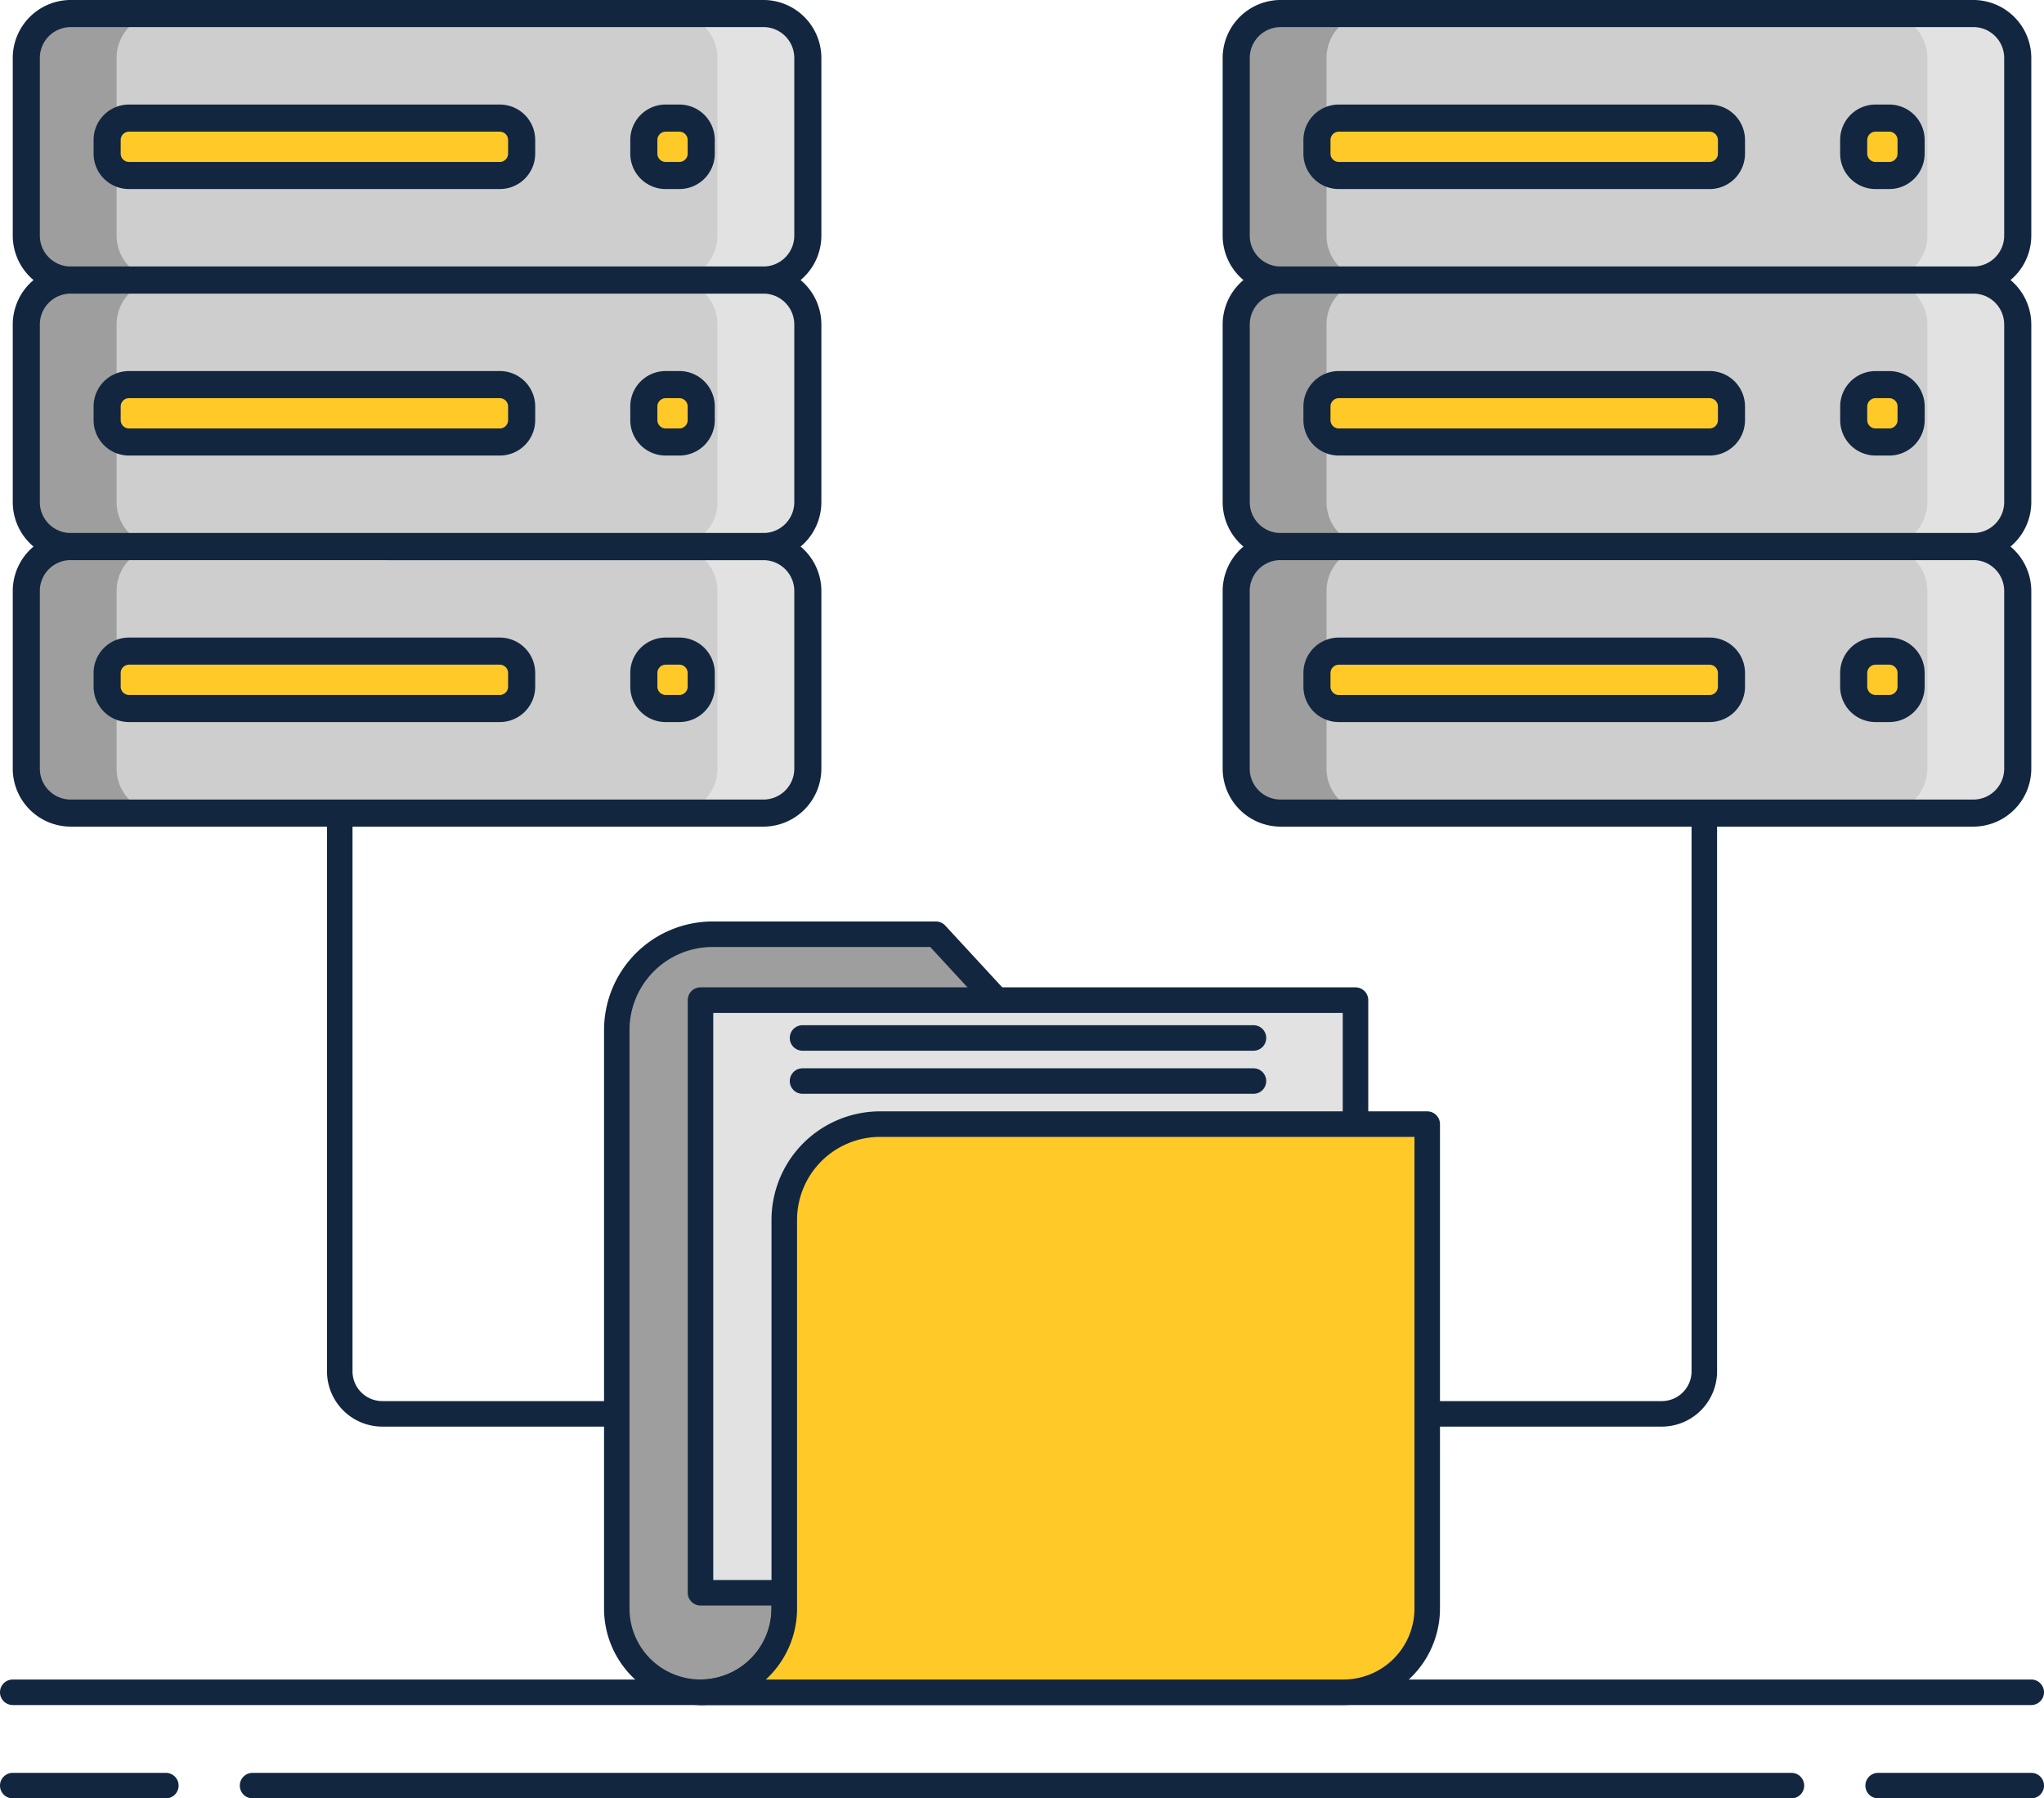 <svg xmlns="http://www.w3.org/2000/svg" width="170.498" height="150" viewBox="0 0 170.498 150">
  <g id="t2-p2" transform="translate(732.292 -804.967)">
    <g id="Group_96969" data-name="Group 96969" transform="translate(-731.228 804.967)">
      <g id="Group_96934" data-name="Group 96934" transform="translate(1.129 23.359)">
        <g id="Group_96933" data-name="Group 96933">
          <rect id="Rectangle_8676" data-name="Rectangle 8676" width="65.191" height="22.229" rx="4.919" fill="#cecece"/>
        </g>
      </g>
      <g id="Group_96936" data-name="Group 96936" transform="translate(1.129 45.588)">
        <g id="Group_96935" data-name="Group 96935">
          <rect id="Rectangle_8677" data-name="Rectangle 8677" width="65.191" height="22.229" rx="4.919" fill="#cecece"/>
        </g>
      </g>
      <g id="Group_96938" data-name="Group 96938" transform="translate(1.129 1.13)">
        <g id="Group_96937" data-name="Group 96937">
          <rect id="Rectangle_8678" data-name="Rectangle 8678" width="65.191" height="22.229" rx="4.919" fill="#cecece"/>
        </g>
      </g>
      <g id="Group_96940" data-name="Group 96940" transform="translate(55.084 1.13)">
        <g id="Group_96939" data-name="Group 96939">
          <path id="Path_142584" data-name="Path 142584" d="M-645.605,806.56h-7.532a3.7,3.7,0,0,1,3.7,3.7v14.82a3.7,3.7,0,0,1-3.7,3.7h7.532a3.7,3.7,0,0,0,3.7-3.7v-14.82A3.7,3.7,0,0,0-645.605,806.56Z" transform="translate(653.137 -806.56)" fill="#e2e2e2"/>
        </g>
      </g>
      <g id="Group_96942" data-name="Group 96942" transform="translate(1.129 1.13)">
        <g id="Group_96941" data-name="Group 96941">
          <path id="Path_142585" data-name="Path 142585" d="M-725.5,806.56h7.532a3.7,3.7,0,0,0-3.7,3.7v14.82a3.705,3.705,0,0,0,3.7,3.7H-725.5a3.705,3.705,0,0,1-3.7-3.7v-14.82A3.7,3.7,0,0,1-725.5,806.56Z" transform="translate(729.2 -806.56)" fill="#9e9e9e"/>
        </g>
      </g>
      <g id="Group_96944" data-name="Group 96944" transform="translate(1.129 23.359)">
        <g id="Group_96943" data-name="Group 96943">
          <path id="Path_142586" data-name="Path 142586" d="M-725.5,837.9h7.532a3.7,3.7,0,0,0-3.7,3.7v14.82a3.7,3.7,0,0,0,3.7,3.7H-725.5a3.7,3.7,0,0,1-3.7-3.7V841.6A3.7,3.7,0,0,1-725.5,837.9Z" transform="translate(729.2 -837.898)" fill="#9e9e9e"/>
        </g>
      </g>
      <g id="Group_96946" data-name="Group 96946" transform="translate(1.129 45.589)">
        <g id="Group_96945" data-name="Group 96945">
          <path id="Path_142587" data-name="Path 142587" d="M-725.5,869.236h7.532a3.7,3.7,0,0,0-3.7,3.7v14.82a3.7,3.7,0,0,0,3.7,3.7H-725.5a3.7,3.7,0,0,1-3.7-3.7V872.94A3.7,3.7,0,0,1-725.5,869.236Z" transform="translate(729.2 -869.236)" fill="#9e9e9e"/>
        </g>
      </g>
      <g id="Group_96948" data-name="Group 96948" transform="translate(55.084 23.359)">
        <g id="Group_96947" data-name="Group 96947">
          <path id="Path_142588" data-name="Path 142588" d="M-645.605,837.9h-7.532a3.7,3.7,0,0,1,3.7,3.7v14.82a3.7,3.7,0,0,1-3.7,3.7h7.532a3.7,3.7,0,0,0,3.7-3.7V841.6A3.7,3.7,0,0,0-645.605,837.9Z" transform="translate(653.137 -837.898)" fill="#e2e2e2"/>
        </g>
      </g>
      <g id="Group_96950" data-name="Group 96950" transform="translate(55.084 45.589)">
        <g id="Group_96949" data-name="Group 96949">
          <path id="Path_142589" data-name="Path 142589" d="M-645.605,869.236h-7.532a3.7,3.7,0,0,1,3.7,3.7v14.82a3.7,3.7,0,0,1-3.7,3.7h7.532a3.7,3.7,0,0,0,3.7-3.7V872.94A3.7,3.7,0,0,0-645.605,869.236Z" transform="translate(653.137 -869.236)" fill="#e2e2e2"/>
        </g>
      </g>
      <g id="Group_96952" data-name="Group 96952">
        <g id="Group_96951" data-name="Group 96951">
          <path id="Path_142590" data-name="Path 142590" d="M-668.176,829.456h-57.782a4.84,4.84,0,0,1-4.834-4.834V809.8a4.84,4.84,0,0,1,4.834-4.834h57.782a4.84,4.84,0,0,1,4.834,4.834v14.82A4.84,4.84,0,0,1-668.176,829.456Zm-57.782-22.229a2.578,2.578,0,0,0-2.575,2.575v14.82a2.577,2.577,0,0,0,2.575,2.574h57.782a2.578,2.578,0,0,0,2.575-2.574V809.8a2.578,2.578,0,0,0-2.575-2.575Z" transform="translate(730.792 -804.967)" fill="#12263f"/>
        </g>
      </g>
      <g id="Group_96954" data-name="Group 96954" transform="translate(0 22.229)">
        <g id="Group_96953" data-name="Group 96953">
          <path id="Path_142591" data-name="Path 142591" d="M-668.176,860.794h-57.782a4.84,4.84,0,0,1-4.834-4.835v-14.82a4.84,4.84,0,0,1,4.834-4.835h57.782a4.84,4.84,0,0,1,4.834,4.835v14.82A4.84,4.84,0,0,1-668.176,860.794Zm-57.782-22.23a2.578,2.578,0,0,0-2.575,2.575v14.82a2.578,2.578,0,0,0,2.575,2.575h57.782a2.578,2.578,0,0,0,2.575-2.575v-14.82a2.578,2.578,0,0,0-2.575-2.575Z" transform="translate(730.792 -836.304)" fill="#12263f"/>
        </g>
      </g>
      <g id="Group_96956" data-name="Group 96956" transform="translate(0 44.459)">
        <g id="Group_96955" data-name="Group 96955">
          <path id="Path_142592" data-name="Path 142592" d="M-668.176,892.132h-57.782a4.84,4.84,0,0,1-4.834-4.834v-14.82a4.839,4.839,0,0,1,4.834-4.834h57.782a4.839,4.839,0,0,1,4.834,4.834V887.3A4.84,4.84,0,0,1-668.176,892.132ZM-725.958,869.9a2.577,2.577,0,0,0-2.575,2.574V887.3a2.578,2.578,0,0,0,2.575,2.575h57.782A2.578,2.578,0,0,0-665.6,887.3v-14.82a2.578,2.578,0,0,0-2.575-2.574Z" transform="translate(730.792 -867.643)" fill="#12263f"/>
        </g>
      </g>
      <g id="Group_96957" data-name="Group 96957" transform="translate(7.87 9.851)">
        <rect id="Rectangle_8679" data-name="Rectangle 8679" width="34.575" height="4.787" rx="2.394" fill="#ffca28"/>
      </g>
      <g id="Group_96958" data-name="Group 96958" transform="translate(7.87 32.08)">
        <rect id="Rectangle_8680" data-name="Rectangle 8680" width="34.575" height="4.787" rx="2.394" fill="#ffca28"/>
      </g>
      <g id="Group_96959" data-name="Group 96959" transform="translate(7.87 54.309)">
        <rect id="Rectangle_8681" data-name="Rectangle 8681" width="34.575" height="4.787" rx="2.394" fill="#ffca28"/>
      </g>
      <g id="Group_96960" data-name="Group 96960" transform="translate(6.739 8.721)">
        <path id="Path_142593" data-name="Path 142593" d="M-687.4,824.308h-30.938a2.952,2.952,0,0,1-2.949-2.949v-1.15a2.952,2.952,0,0,1,2.949-2.949H-687.4a2.952,2.952,0,0,1,2.949,2.949v1.15A2.952,2.952,0,0,1-687.4,824.308Zm-30.938-4.787a.7.7,0,0,0-.689.689v1.15a.7.7,0,0,0,.689.689H-687.4a.7.7,0,0,0,.689-.689v-1.15a.7.7,0,0,0-.689-.689Z" transform="translate(721.291 -817.261)" fill="#12263f"/>
      </g>
      <g id="Group_96961" data-name="Group 96961" transform="translate(6.739 30.95)">
        <path id="Path_142594" data-name="Path 142594" d="M-687.4,855.646h-30.938a2.952,2.952,0,0,1-2.949-2.949v-1.15a2.952,2.952,0,0,1,2.949-2.949H-687.4a2.952,2.952,0,0,1,2.949,2.949v1.15A2.952,2.952,0,0,1-687.4,855.646Zm-30.938-4.787a.7.7,0,0,0-.689.689v1.15a.7.7,0,0,0,.689.689H-687.4a.7.7,0,0,0,.689-.689v-1.15a.7.7,0,0,0-.689-.689Z" transform="translate(721.291 -848.599)" fill="#12263f"/>
      </g>
      <g id="Group_96962" data-name="Group 96962" transform="translate(6.739 53.18)">
        <path id="Path_142595" data-name="Path 142595" d="M-687.4,886.984h-30.938a2.952,2.952,0,0,1-2.949-2.949v-1.15a2.952,2.952,0,0,1,2.949-2.949H-687.4a2.952,2.952,0,0,1,2.949,2.949v1.15A2.952,2.952,0,0,1-687.4,886.984Zm-30.938-4.788a.7.7,0,0,0-.689.689v1.15a.7.7,0,0,0,.689.689H-687.4a.7.7,0,0,0,.689-.689v-1.15a.7.7,0,0,0-.689-.689Z" transform="translate(721.291 -879.937)" fill="#12263f"/>
      </g>
      <g id="Group_96963" data-name="Group 96963" transform="translate(52.64 9.851)">
        <rect id="Rectangle_8682" data-name="Rectangle 8682" width="4.787" height="4.787" rx="2.394" fill="#ffca28"/>
      </g>
      <g id="Group_96964" data-name="Group 96964" transform="translate(51.51 8.721)">
        <path id="Path_142596" data-name="Path 142596" d="M-654.076,824.308h-1.15a2.952,2.952,0,0,1-2.949-2.949v-1.15a2.952,2.952,0,0,1,2.949-2.949h1.15a2.952,2.952,0,0,1,2.949,2.949v1.15A2.952,2.952,0,0,1-654.076,824.308Zm-1.15-4.787a.7.7,0,0,0-.689.689v1.15a.7.7,0,0,0,.689.689h1.15a.7.7,0,0,0,.689-.689v-1.15a.7.7,0,0,0-.689-.689Z" transform="translate(658.175 -817.261)" fill="#12263f"/>
      </g>
      <g id="Group_96965" data-name="Group 96965" transform="translate(52.64 32.08)">
        <rect id="Rectangle_8683" data-name="Rectangle 8683" width="4.787" height="4.787" rx="2.394" fill="#ffca28"/>
      </g>
      <g id="Group_96966" data-name="Group 96966" transform="translate(51.51 30.95)">
        <path id="Path_142597" data-name="Path 142597" d="M-654.076,855.646h-1.15a2.952,2.952,0,0,1-2.949-2.949v-1.15a2.952,2.952,0,0,1,2.949-2.949h1.15a2.952,2.952,0,0,1,2.949,2.949v1.15A2.952,2.952,0,0,1-654.076,855.646Zm-1.15-4.787a.7.7,0,0,0-.689.689v1.15a.7.7,0,0,0,.689.689h1.15a.7.7,0,0,0,.689-.689v-1.15a.7.7,0,0,0-.689-.689Z" transform="translate(658.175 -848.599)" fill="#12263f"/>
      </g>
      <g id="Group_96967" data-name="Group 96967" transform="translate(52.64 54.309)">
        <rect id="Rectangle_8684" data-name="Rectangle 8684" width="4.787" height="4.787" rx="2.394" fill="#ffca28"/>
      </g>
      <g id="Group_96968" data-name="Group 96968" transform="translate(51.51 53.18)">
        <path id="Path_142598" data-name="Path 142598" d="M-654.076,886.984h-1.15a2.952,2.952,0,0,1-2.949-2.949v-1.15a2.952,2.952,0,0,1,2.949-2.949h1.15a2.952,2.952,0,0,1,2.949,2.949v1.15A2.952,2.952,0,0,1-654.076,886.984Zm-1.15-4.788a.7.7,0,0,0-.689.689v1.15a.7.7,0,0,0,.689.689h1.15a.7.7,0,0,0,.689-.689v-1.15a.7.7,0,0,0-.689-.689Z" transform="translate(658.175 -879.937)" fill="#12263f"/>
      </g>
    </g>
    <g id="Group_97006" data-name="Group 97006" transform="translate(-630.309 804.967)">
      <g id="Group_96971" data-name="Group 96971" transform="translate(1.13 23.359)">
        <g id="Group_96970" data-name="Group 96970">
          <rect id="Rectangle_8685" data-name="Rectangle 8685" width="65.191" height="22.229" rx="4.919" fill="#cecece"/>
        </g>
      </g>
      <g id="Group_96973" data-name="Group 96973" transform="translate(1.13 45.588)">
        <g id="Group_96972" data-name="Group 96972">
          <rect id="Rectangle_8686" data-name="Rectangle 8686" width="65.191" height="22.229" rx="4.919" fill="#cecece"/>
        </g>
      </g>
      <g id="Group_96975" data-name="Group 96975" transform="translate(1.13 1.13)">
        <g id="Group_96974" data-name="Group 96974">
          <rect id="Rectangle_8687" data-name="Rectangle 8687" width="65.191" height="22.229" rx="4.919" fill="#cecece"/>
        </g>
      </g>
      <g id="Group_96977" data-name="Group 96977" transform="translate(55.084 1.13)">
        <g id="Group_96976" data-name="Group 96976">
          <path id="Path_142599" data-name="Path 142599" d="M-503.334,806.56h-7.532a3.7,3.7,0,0,1,3.7,3.7v14.82a3.7,3.7,0,0,1-3.7,3.7h7.532a3.705,3.705,0,0,0,3.7-3.7v-14.82A3.7,3.7,0,0,0-503.334,806.56Z" transform="translate(510.866 -806.56)" fill="#e2e2e2"/>
        </g>
      </g>
      <g id="Group_96979" data-name="Group 96979" transform="translate(1.13 1.13)">
        <g id="Group_96978" data-name="Group 96978">
          <path id="Path_142600" data-name="Path 142600" d="M-583.223,806.56h7.532a3.7,3.7,0,0,0-3.7,3.7v14.82a3.705,3.705,0,0,0,3.7,3.7h-7.532a3.7,3.7,0,0,1-3.7-3.7v-14.82A3.7,3.7,0,0,1-583.223,806.56Z" transform="translate(586.928 -806.56)" fill="#9e9e9e"/>
        </g>
      </g>
      <g id="Group_96981" data-name="Group 96981" transform="translate(1.13 23.359)">
        <g id="Group_96980" data-name="Group 96980">
          <path id="Path_142601" data-name="Path 142601" d="M-583.223,837.9h7.532a3.7,3.7,0,0,0-3.7,3.7v14.82a3.7,3.7,0,0,0,3.7,3.7h-7.532a3.7,3.7,0,0,1-3.7-3.7V841.6A3.7,3.7,0,0,1-583.223,837.9Z" transform="translate(586.928 -837.898)" fill="#9e9e9e"/>
        </g>
      </g>
      <g id="Group_96983" data-name="Group 96983" transform="translate(1.13 45.589)">
        <g id="Group_96982" data-name="Group 96982">
          <path id="Path_142602" data-name="Path 142602" d="M-583.223,869.236h7.532a3.7,3.7,0,0,0-3.7,3.7v14.82a3.7,3.7,0,0,0,3.7,3.7h-7.532a3.7,3.7,0,0,1-3.7-3.7V872.94A3.7,3.7,0,0,1-583.223,869.236Z" transform="translate(586.928 -869.236)" fill="#9e9e9e"/>
        </g>
      </g>
      <g id="Group_96985" data-name="Group 96985" transform="translate(55.084 23.359)">
        <g id="Group_96984" data-name="Group 96984">
          <path id="Path_142603" data-name="Path 142603" d="M-503.334,837.9h-7.532a3.7,3.7,0,0,1,3.7,3.7v14.82a3.7,3.7,0,0,1-3.7,3.7h7.532a3.7,3.7,0,0,0,3.7-3.7V841.6A3.7,3.7,0,0,0-503.334,837.9Z" transform="translate(510.866 -837.898)" fill="#e2e2e2"/>
        </g>
      </g>
      <g id="Group_96987" data-name="Group 96987" transform="translate(55.084 45.589)">
        <g id="Group_96986" data-name="Group 96986">
          <path id="Path_142604" data-name="Path 142604" d="M-503.334,869.236h-7.532a3.7,3.7,0,0,1,3.7,3.7v14.82a3.7,3.7,0,0,1-3.7,3.7h7.532a3.7,3.7,0,0,0,3.7-3.7V872.94A3.7,3.7,0,0,0-503.334,869.236Z" transform="translate(510.866 -869.236)" fill="#e2e2e2"/>
        </g>
      </g>
      <g id="Group_96989" data-name="Group 96989" transform="translate(0)">
        <g id="Group_96988" data-name="Group 96988">
          <path id="Path_142605" data-name="Path 142605" d="M-525.9,829.456h-57.782a4.84,4.84,0,0,1-4.835-4.834V809.8a4.841,4.841,0,0,1,4.835-4.834H-525.9a4.84,4.84,0,0,1,4.834,4.834v14.82A4.84,4.84,0,0,1-525.9,829.456Zm-57.782-22.229a2.578,2.578,0,0,0-2.575,2.575v14.82a2.577,2.577,0,0,0,2.575,2.574H-525.9a2.577,2.577,0,0,0,2.574-2.574V809.8a2.578,2.578,0,0,0-2.574-2.575Z" transform="translate(588.521 -804.967)" fill="#12263f"/>
        </g>
      </g>
      <g id="Group_96991" data-name="Group 96991" transform="translate(0 22.229)">
        <g id="Group_96990" data-name="Group 96990">
          <path id="Path_142606" data-name="Path 142606" d="M-525.9,860.794h-57.782a4.841,4.841,0,0,1-4.835-4.835v-14.82a4.841,4.841,0,0,1,4.835-4.835H-525.9a4.84,4.84,0,0,1,4.834,4.835v14.82A4.841,4.841,0,0,1-525.9,860.794Zm-57.782-22.23a2.578,2.578,0,0,0-2.575,2.575v14.82a2.578,2.578,0,0,0,2.575,2.575H-525.9a2.578,2.578,0,0,0,2.574-2.575v-14.82a2.578,2.578,0,0,0-2.574-2.575Z" transform="translate(588.521 -836.304)" fill="#12263f"/>
        </g>
      </g>
      <g id="Group_96993" data-name="Group 96993" transform="translate(0 44.459)">
        <g id="Group_96992" data-name="Group 96992">
          <path id="Path_142607" data-name="Path 142607" d="M-525.9,892.132h-57.782a4.841,4.841,0,0,1-4.835-4.834v-14.82a4.84,4.84,0,0,1,4.835-4.834H-525.9a4.84,4.84,0,0,1,4.834,4.834V887.3A4.84,4.84,0,0,1-525.9,892.132ZM-583.686,869.9a2.577,2.577,0,0,0-2.575,2.574V887.3a2.578,2.578,0,0,0,2.575,2.575H-525.9a2.578,2.578,0,0,0,2.574-2.575v-14.82A2.577,2.577,0,0,0-525.9,869.9Z" transform="translate(588.521 -867.643)" fill="#12263f"/>
        </g>
      </g>
      <g id="Group_96994" data-name="Group 96994" transform="translate(7.87 9.851)">
        <rect id="Rectangle_8688" data-name="Rectangle 8688" width="34.575" height="4.787" rx="2.394" fill="#ffca28"/>
      </g>
      <g id="Group_96995" data-name="Group 96995" transform="translate(7.87 32.08)">
        <rect id="Rectangle_8689" data-name="Rectangle 8689" width="34.575" height="4.787" rx="2.394" fill="#ffca28"/>
      </g>
      <g id="Group_96996" data-name="Group 96996" transform="translate(7.87 54.309)">
        <rect id="Rectangle_8690" data-name="Rectangle 8690" width="34.575" height="4.787" rx="2.394" fill="#ffca28"/>
      </g>
      <g id="Group_96997" data-name="Group 96997" transform="translate(6.74 8.721)">
        <path id="Path_142608" data-name="Path 142608" d="M-545.133,824.308H-576.07a2.952,2.952,0,0,1-2.949-2.949v-1.15a2.952,2.952,0,0,1,2.949-2.949h30.937a2.952,2.952,0,0,1,2.949,2.949v1.15A2.952,2.952,0,0,1-545.133,824.308Zm-30.937-4.787a.7.7,0,0,0-.69.689v1.15a.7.7,0,0,0,.69.689h30.937a.7.7,0,0,0,.69-.689v-1.15a.7.7,0,0,0-.69-.689Z" transform="translate(579.019 -817.261)" fill="#12263f"/>
      </g>
      <g id="Group_96998" data-name="Group 96998" transform="translate(6.74 30.95)">
        <path id="Path_142609" data-name="Path 142609" d="M-545.133,855.646H-576.07a2.952,2.952,0,0,1-2.949-2.949v-1.15a2.952,2.952,0,0,1,2.949-2.949h30.937a2.952,2.952,0,0,1,2.949,2.949v1.15A2.952,2.952,0,0,1-545.133,855.646Zm-30.937-4.787a.7.7,0,0,0-.69.689v1.15a.7.7,0,0,0,.69.689h30.937a.7.7,0,0,0,.69-.689v-1.15a.7.7,0,0,0-.69-.689Z" transform="translate(579.019 -848.599)" fill="#12263f"/>
      </g>
      <g id="Group_96999" data-name="Group 96999" transform="translate(6.74 53.18)">
        <path id="Path_142610" data-name="Path 142610" d="M-545.133,886.984H-576.07a2.952,2.952,0,0,1-2.949-2.949v-1.15a2.952,2.952,0,0,1,2.949-2.949h30.937a2.952,2.952,0,0,1,2.949,2.949v1.15A2.952,2.952,0,0,1-545.133,886.984ZM-576.07,882.2a.7.7,0,0,0-.69.689v1.15a.7.7,0,0,0,.69.689h30.937a.7.7,0,0,0,.69-.689v-1.15a.7.7,0,0,0-.69-.689Z" transform="translate(579.019 -879.937)" fill="#12263f"/>
      </g>
      <g id="Group_97000" data-name="Group 97000" transform="translate(52.641 9.851)">
        <rect id="Rectangle_8691" data-name="Rectangle 8691" width="4.787" height="4.787" rx="2.394" fill="#ffca28"/>
      </g>
      <g id="Group_97001" data-name="Group 97001" transform="translate(51.511 8.721)">
        <path id="Path_142611" data-name="Path 142611" d="M-511.805,824.308h-1.149a2.952,2.952,0,0,1-2.949-2.949v-1.15a2.952,2.952,0,0,1,2.949-2.949h1.149a2.952,2.952,0,0,1,2.949,2.949v1.15A2.951,2.951,0,0,1-511.805,824.308Zm-1.149-4.787a.7.7,0,0,0-.689.689v1.15a.7.7,0,0,0,.689.689h1.149a.7.7,0,0,0,.69-.689v-1.15a.7.7,0,0,0-.69-.689Z" transform="translate(515.903 -817.261)" fill="#12263f"/>
      </g>
      <g id="Group_97002" data-name="Group 97002" transform="translate(52.641 32.08)">
        <rect id="Rectangle_8692" data-name="Rectangle 8692" width="4.787" height="4.787" rx="2.394" fill="#ffca28"/>
      </g>
      <g id="Group_97003" data-name="Group 97003" transform="translate(51.511 30.95)">
        <path id="Path_142612" data-name="Path 142612" d="M-511.805,855.646h-1.149A2.952,2.952,0,0,1-515.9,852.7v-1.15a2.952,2.952,0,0,1,2.949-2.949h1.149a2.952,2.952,0,0,1,2.949,2.949v1.15A2.952,2.952,0,0,1-511.805,855.646Zm-1.149-4.787a.7.7,0,0,0-.689.689v1.15a.7.7,0,0,0,.689.689h1.149a.7.7,0,0,0,.69-.689v-1.15a.7.7,0,0,0-.69-.689Z" transform="translate(515.903 -848.599)" fill="#12263f"/>
      </g>
      <g id="Group_97004" data-name="Group 97004" transform="translate(52.641 54.309)">
        <rect id="Rectangle_8693" data-name="Rectangle 8693" width="4.787" height="4.787" rx="2.394" fill="#ffca28"/>
      </g>
      <g id="Group_97005" data-name="Group 97005" transform="translate(51.511 53.18)">
        <path id="Path_142613" data-name="Path 142613" d="M-511.805,886.984h-1.149a2.952,2.952,0,0,1-2.949-2.949v-1.15a2.952,2.952,0,0,1,2.949-2.949h1.149a2.951,2.951,0,0,1,2.949,2.949v1.15A2.952,2.952,0,0,1-511.805,886.984Zm-1.149-4.788a.7.7,0,0,0-.689.689v1.15a.7.7,0,0,0,.689.689h1.149a.7.7,0,0,0,.69-.689v-1.15a.7.7,0,0,0-.69-.689Z" transform="translate(515.903 -879.937)" fill="#12263f"/>
      </g>
    </g>
    <g id="Group_97012" data-name="Group 97012" transform="translate(-732.292 945.055)">
      <g id="Group_97009" data-name="Group 97009" transform="translate(0 7.784)">
        <g id="Group_97007" data-name="Group 97007">
          <path id="Path_142614" data-name="Path 142614" d="M-718.458,1015.558h-12.77a1.064,1.064,0,0,1-1.064-1.064,1.064,1.064,0,0,1,1.064-1.064h12.77a1.064,1.064,0,0,1,1.064,1.064A1.064,1.064,0,0,1-718.458,1015.558Z" transform="translate(732.292 -1013.43)" fill="#12263f"/>
        </g>
        <g id="Group_97008" data-name="Group 97008" transform="translate(155.599)">
          <path id="Path_142615" data-name="Path 142615" d="M-499.1,1015.558h-12.771a1.064,1.064,0,0,1-1.064-1.064,1.064,1.064,0,0,1,1.064-1.064H-499.1a1.064,1.064,0,0,1,1.064,1.064A1.064,1.064,0,0,1-499.1,1015.558Z" transform="translate(512.936 -1013.43)" fill="#12263f"/>
        </g>
      </g>
      <g id="Group_97010" data-name="Group 97010" transform="translate(20.004 7.784)">
        <path id="Path_142616" data-name="Path 142616" d="M-574.666,1015.558H-703.028a1.064,1.064,0,0,1-1.064-1.064,1.064,1.064,0,0,1,1.064-1.064h128.362a1.064,1.064,0,0,1,1.064,1.064A1.064,1.064,0,0,1-574.666,1015.558Z" transform="translate(704.092 -1013.43)" fill="#12263f"/>
      </g>
      <g id="Group_97011" data-name="Group 97011">
        <path id="Path_142617" data-name="Path 142617" d="M-562.858,1004.585h-168.37a1.064,1.064,0,0,1-1.064-1.064,1.064,1.064,0,0,1,1.064-1.064h168.37a1.064,1.064,0,0,1,1.064,1.064A1.064,1.064,0,0,1-562.858,1004.585Z" transform="translate(732.292 -1002.457)" fill="#12263f"/>
      </g>
    </g>
    <g id="Group_97013" data-name="Group 97013" transform="translate(-705.019 871.787)">
      <path id="Path_142618" data-name="Path 142618" d="M-582.5,951.34h-106.73a4.616,4.616,0,0,1-4.611-4.611v-46.5a1.064,1.064,0,0,1,1.064-1.064,1.064,1.064,0,0,1,1.064,1.064v46.5a2.486,2.486,0,0,0,2.483,2.483H-582.5a2.486,2.486,0,0,0,2.483-2.483v-46.5a1.064,1.064,0,0,1,1.064-1.064,1.064,1.064,0,0,1,1.064,1.064v46.5A4.616,4.616,0,0,1-582.5,951.34Z" transform="translate(693.844 -899.167)" fill="#12263f"/>
    </g>
    <g id="Group_97024" data-name="Group 97024" transform="translate(-681.909 881.827)">
      <g id="Group_97023" data-name="Group 97023">
        <g id="Group_97014" data-name="Group 97014" transform="translate(1.064 1.064)">
          <path id="Path_142619" data-name="Path 142619" d="M-645.793,971.063V938.647a7.987,7.987,0,0,1,7.987-7.986h34.876l-5.458-7.188h-16.772l-7.987-8.652h-18.63a7.987,7.987,0,0,0-7.987,7.987v48.255a6.982,6.982,0,0,0,5.729,6.866,6.979,6.979,0,0,0,1.256.119h0A6.985,6.985,0,0,0-645.793,971.063Z" transform="translate(659.764 -914.821)" fill="#9e9e9e"/>
        </g>
        <g id="Group_97015" data-name="Group 97015">
          <path id="Path_142620" data-name="Path 142620" d="M-653.215,978.677a7.99,7.99,0,0,1-1.446-.136,8.038,8.038,0,0,1-6.6-7.913V922.372a9.061,9.061,0,0,1,9.051-9.051h18.63a1.064,1.064,0,0,1,.782.343l7.671,8.309h16.306a1.063,1.063,0,0,1,.847.42l5.458,7.189a1.065,1.065,0,0,1,.106,1.117,1.065,1.065,0,0,1-.953.591h-34.876a6.93,6.93,0,0,0-6.923,6.922v32.416A8.059,8.059,0,0,1-653.215,978.677Zm1-63.228a6.931,6.931,0,0,0-6.922,6.923v48.255a5.911,5.911,0,0,0,4.855,5.819,5.9,5.9,0,0,0,1.065.1,5.928,5.928,0,0,0,5.922-5.922V938.211a9.061,9.061,0,0,1,9.051-9.051h32.732l-3.842-5.06H-625.6a1.064,1.064,0,0,1-.782-.343l-7.671-8.309Z" transform="translate(661.264 -913.321)" fill="#12263f"/>
        </g>
        <g id="Group_97016" data-name="Group 97016" transform="translate(8.049 6.559)">
          <rect id="Rectangle_8694" data-name="Rectangle 8694" width="54.635" height="49.431" fill="#e2e2e2"/>
        </g>
        <g id="Group_97017" data-name="Group 97017" transform="translate(6.985 5.495)">
          <path id="Path_142621" data-name="Path 142621" d="M-595.717,972.627h-54.636a1.064,1.064,0,0,1-1.064-1.064V922.131a1.064,1.064,0,0,1,1.064-1.064h54.636a1.064,1.064,0,0,1,1.064,1.064v49.432A1.064,1.064,0,0,1-595.717,972.627Zm-53.572-2.128h52.508V923.2h-52.508Z" transform="translate(651.417 -921.067)" fill="#12263f"/>
        </g>
        <g id="Group_97018" data-name="Group 97018" transform="translate(8.05 16.904)">
          <path id="Path_142622" data-name="Path 142622" d="M-600.068,937.151h-34.876a7.987,7.987,0,0,0-7.987,7.986v32.416a6.985,6.985,0,0,1-6.985,6.986h53.634a6.983,6.983,0,0,0,6.984-6.983v-40.4Z" transform="translate(649.916 -937.151)" fill="#ffca28"/>
        </g>
        <g id="Group_97019" data-name="Group 97019" transform="translate(6.985 15.84)">
          <path id="Path_142623" data-name="Path 142623" d="M-596.719,985.167h-53.634a1.064,1.064,0,0,1-1.064-1.064,1.064,1.064,0,0,1,1.064-1.064,5.928,5.928,0,0,0,5.922-5.922V944.7a9.061,9.061,0,0,1,9.05-9.051h45.646a1.064,1.064,0,0,1,1.064,1.064v40.4A8.057,8.057,0,0,1-596.719,985.167Zm-48.186-2.128h48.186a5.927,5.927,0,0,0,5.92-5.92v-39.34h-44.582A6.93,6.93,0,0,0-642.3,944.7v32.416A8.03,8.03,0,0,1-644.905,983.039Z" transform="translate(651.417 -935.651)" fill="#12263f"/>
        </g>
        <g id="Group_97022" data-name="Group 97022" transform="translate(15.496 8.652)">
          <g id="Group_97020" data-name="Group 97020">
            <path id="Path_142624" data-name="Path 142624" d="M-600.741,927.646h-37.614a1.064,1.064,0,0,1-1.064-1.064,1.064,1.064,0,0,1,1.064-1.064h37.614a1.064,1.064,0,0,1,1.064,1.064A1.064,1.064,0,0,1-600.741,927.646Z" transform="translate(639.419 -925.518)" fill="#12263f"/>
          </g>
          <g id="Group_97021" data-name="Group 97021" transform="translate(0 3.594)">
            <path id="Path_142625" data-name="Path 142625" d="M-600.741,932.712h-37.614a1.064,1.064,0,0,1-1.064-1.064,1.064,1.064,0,0,1,1.064-1.064h37.614a1.064,1.064,0,0,1,1.064,1.064A1.064,1.064,0,0,1-600.741,932.712Z" transform="translate(639.419 -930.584)" fill="#12263f"/>
          </g>
        </g>
      </g>
    </g>
  </g>
</svg>
